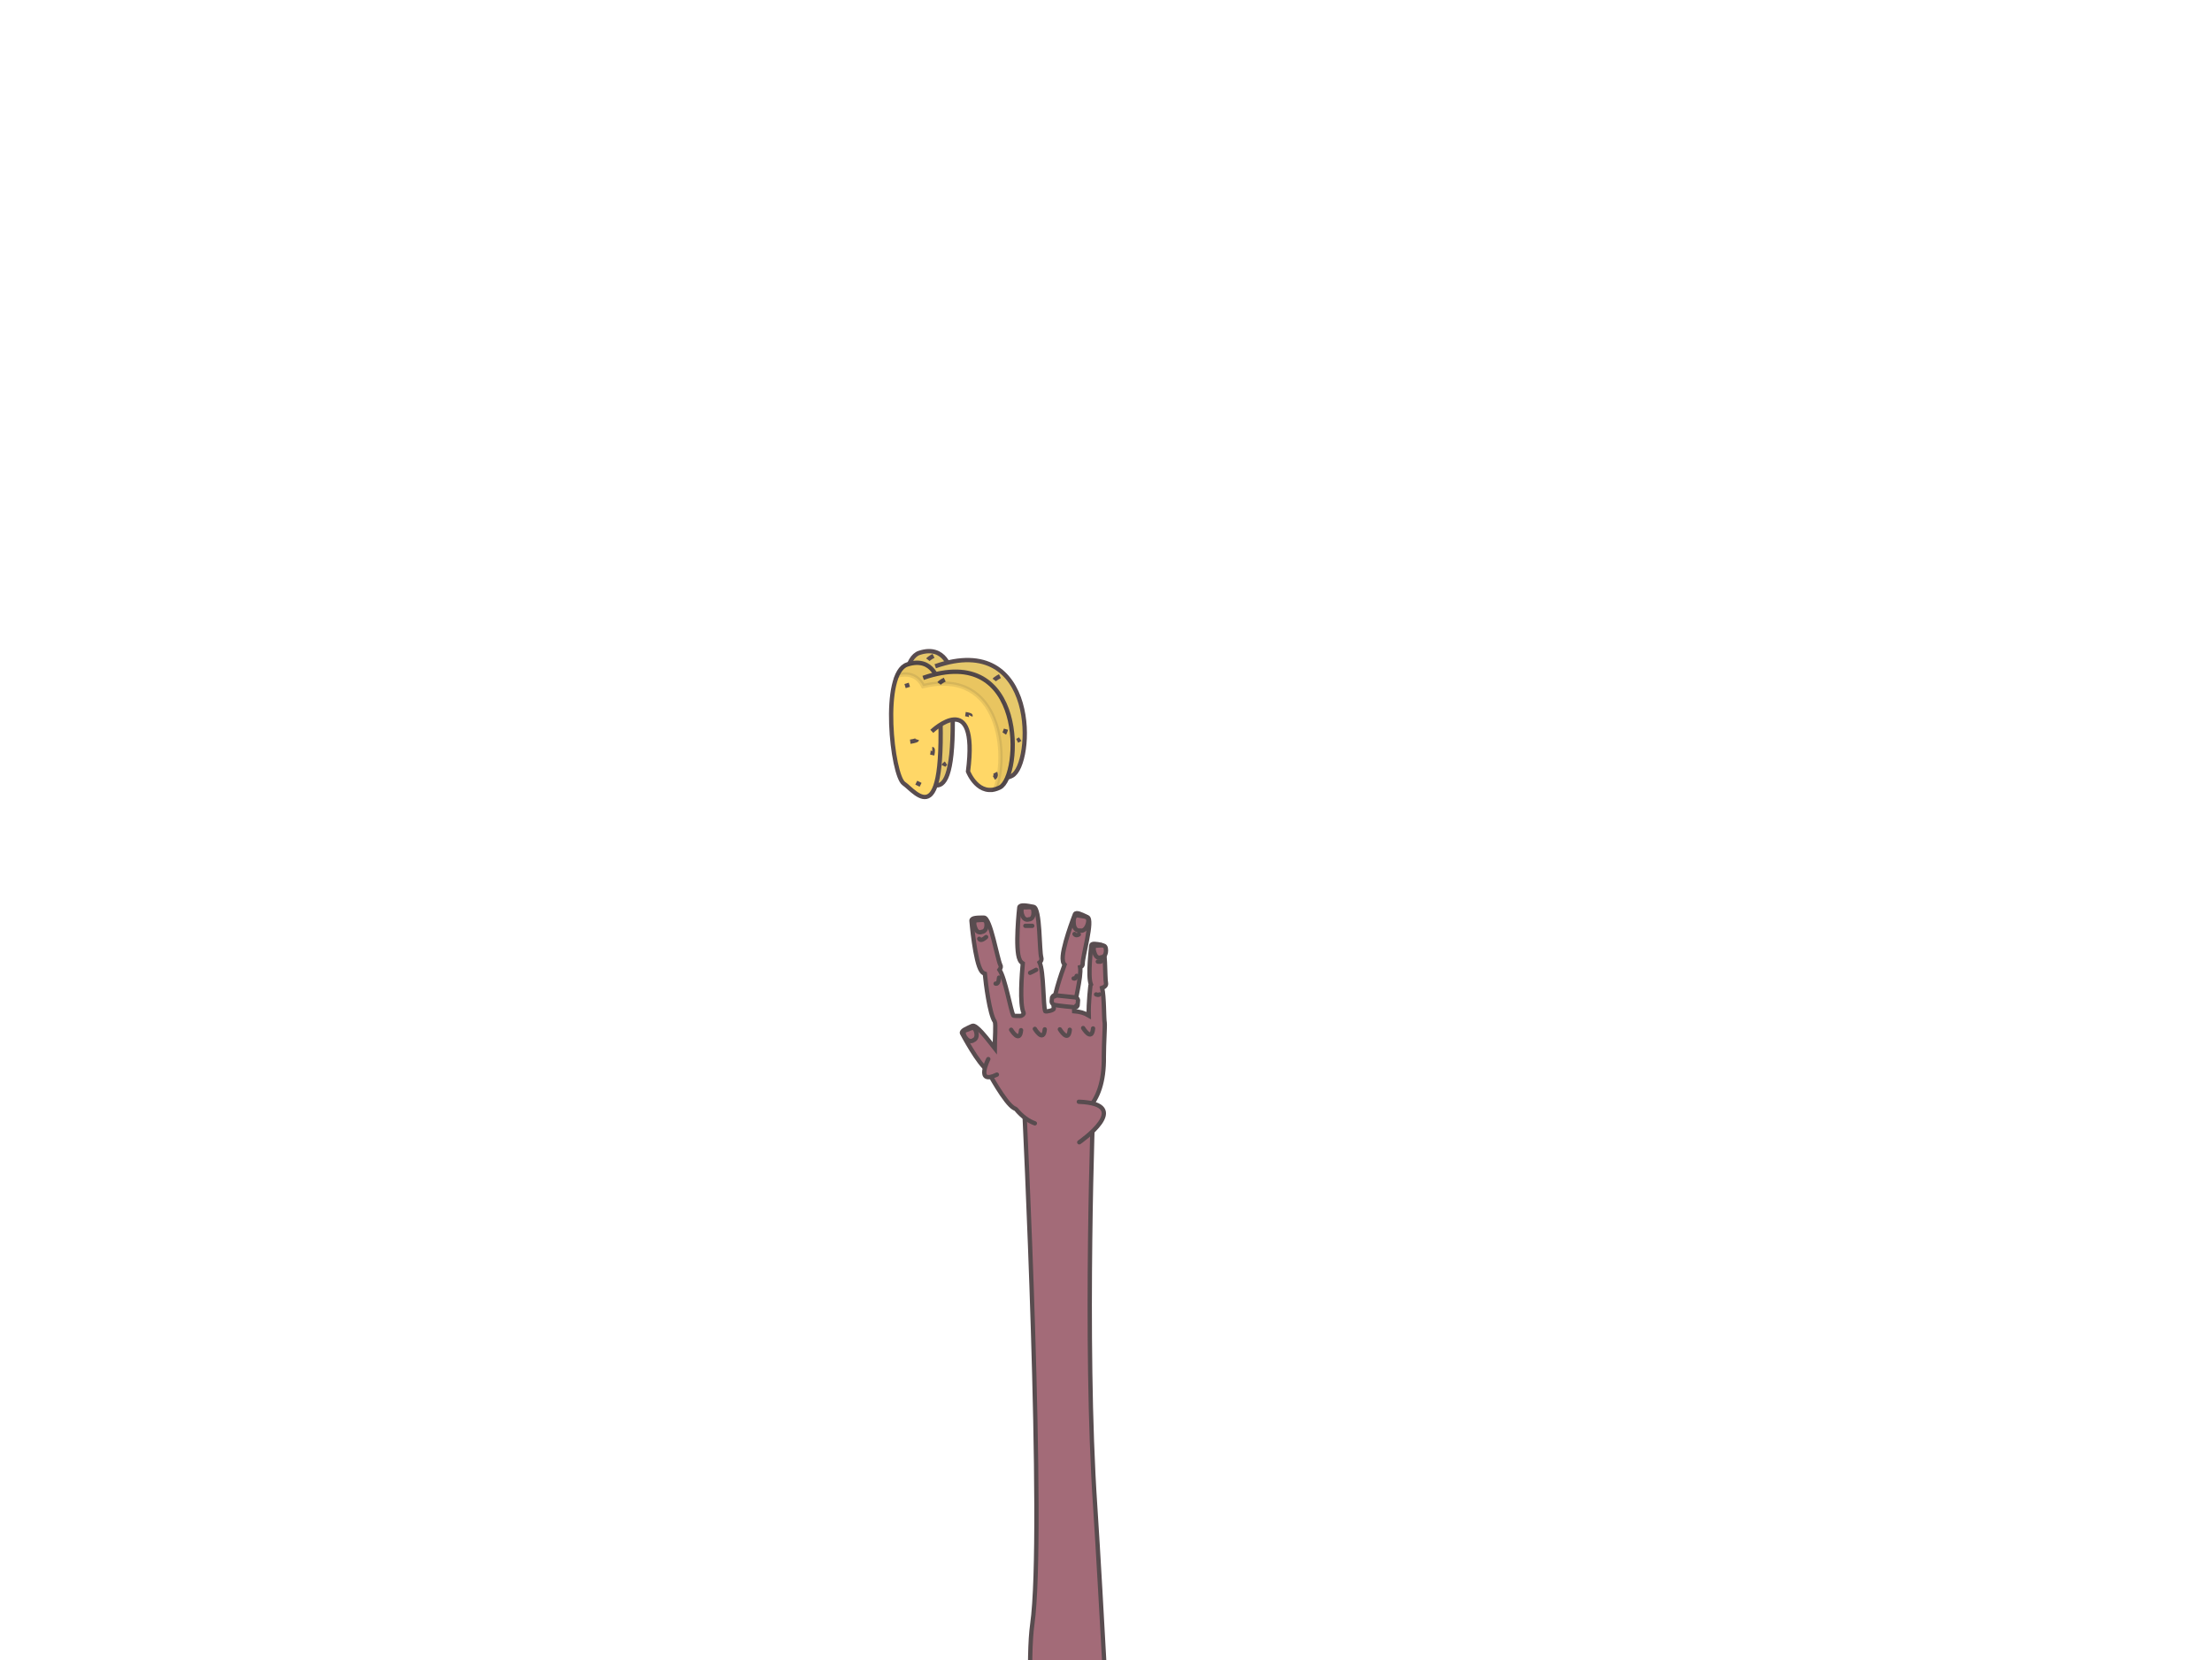 <?xml version="1.0" encoding="utf-8"?>
<!-- Generator: Adobe Illustrator 22.1.0, SVG Export Plug-In . SVG Version: 6.00 Build 0)  -->
<svg version="1.1" id="Layer_1" xmlns="http://www.w3.org/2000/svg" xmlns:xlink="http://www.w3.org/1999/xlink" x="0px" y="0px"
	 viewBox="0 0 513 385" style="enable-background:new 0 0 513 385;" xml:space="preserve">
<style type="text/css">
	.st0{fill:#A36B78;stroke:#584C4F;stroke-linecap:round;stroke-miterlimit:10;}
	.st1{fill:#E6C86B;stroke:#584C4F;stroke-miterlimit:10;}
	.st2{fill:#FCDE82;stroke:#584C4F;stroke-miterlimit:10;}
	.st3{fill:#FFD767;stroke:#584C4F;stroke-miterlimit:10;}
	.st4{opacity:0.1;fill:#231F20;stroke:#231F20;stroke-miterlimit:10;}
</style>
<g id="Layer_5">
</g>
<g id="Layer_3">
</g>
<g>
	<g>
		<g>
			<path id="XMLID_26014_" class="st0" d="M244.1,479.5c-1.8-32.4-6.8-87.8-4.7-102.8c3-21-1.9-120.5-1.9-120.5l16.1-1.6
				c0,0-2.2,56.4,0.4,94.8c1.4,21.2,3.4,61.9,5.5,95.1"/>
			<path class="st0" d="M240,260.5c-1.4-0.5-2.9-1.5-4.4-3.3c-0.1-0.1-0.2-0.1-0.4-0.2c-2.1-1.1-6.1-8.6-6.1-8.6c0-0.1,0-0.1,0-0.2
				c-2.1-1.2-6-8.6-6-8.6c-0.2-0.6,1.1-1.1,2.4-1.7c0.9-0.4,3.4,2.9,5.2,5.2c0-2,0.3-5.7,0-6.2c-1.2-1.7-2.1-8.9-2.3-11.1
				c-0.3-0.1-0.6-0.3-0.8-0.6c-1.5-2.1-2.3-11.7-2.3-11.7c0-0.7,1.4-0.7,2.9-0.7s3.1,9.6,3.8,11c0.2,0.3,0.1,0.7-0.2,1.1
				c1.3,1.9,2.6,9.4,3.2,10.6c0.1,0.1,1,0.1,1.6,0.1c0.4,0,0.9-0.4,0.8-0.7c-1-2-0.4-9.3-0.2-11.5c-0.3-0.2-0.6-0.5-0.7-0.8
				c-1.2-2.4-0.1-12.2-0.1-12.2c0.2-0.7,1.7-0.4,3.3-0.1c1.6,0.3,1.3,10.3,1.8,11.8c0.1,0.4,0,0.8-0.4,1.1c1,2.1,0.8,9.9,1.3,11.3
				c0.1,0.2,2-0.2,2-0.6c-0.4-2,1.8-8.3,2.5-10.2c-0.2-0.2-0.4-0.6-0.4-0.9c-0.5-2.4,2.8-10.8,2.8-10.8c0.3-0.6,1.6,0.1,2.9,0.7
				c1.4,0.6-1.2,9.3-1.1,10.8c0,0.4-0.2,0.7-0.6,0.8c0.4,2.1-1.5,8.9-1.4,10.2c1.3,0.1,2.4,0.4,3.4,1c-0.1-2.9,0.4-7,0.4-7
				c0-0.1,0-0.1,0.1-0.2c-0.8-1.9,0.1-9.1,0.1-9.1c0.1-0.5,1.2-0.3,2.3-0.1c1.1,0.2,0.8,7.7,1.1,8.9c0.1,0.5-0.3,0.9-0.9,1.1
				c0.5,1.9,0.4,7.2,0.6,8.1c0.1,0.6-0.2,4.9-0.2,7.8c0.1,6.1-1.5,9.7-3.4,11.8"/>
			<path class="st0" d="M252.8,257.1c-0.2,0.2-0.5,0.5-0.7,0.7"/>
			<path id="XMLID_26013_" class="st0" d="M250.2,255.5c13,0.5,0.1,9.4,0.1,9.4"/>
			<path class="st0" d="M238.6,213.2c0,0,1.1,0.1,1.1-1.6s-1.1-1.1-2.1-1.2c-1.1-0.1-0.6,1.6-0.6,1.6
				C237.5,213.7,238.6,213.2,238.6,213.2z"/>
			<path class="st0" d="M227.7,216.1c0,0,1.1,0,1.1-1.6s-1.1-1.1-2.2-1.1c-1.1,0-0.5,1.6-0.5,1.6
				C226.6,216.7,227.7,216.1,227.7,216.1z"/>
			<path class="st0" d="M255.4,222c0,0,1.1,0,1.1-1.6s-1.1-1.1-2.2-1.1c-1.1,0-0.5,1.6-0.5,1.6C254.3,222.6,255.4,222,255.4,222z"/>
			<path class="st0" d="M250.5,215.8c0,0,1.2,0.4,1.8-1.6c0.5-1.9-0.9-1.6-2.2-1.9S249,214,249,214
				C249.1,216.1,250.5,215.8,250.5,215.8z"/>
			<path class="st0" d="M225.8,241.2c0,0,1-0.3,0.6-1.9c-0.5-1.6-1.3-0.7-2.4-0.4c-1.1,0.3-0.1,1.7-0.1,1.7
				C224.9,242,225.8,241.2,225.8,241.2z"/>
			<path id="XMLID_26012_" class="st0" d="M253.5,238.5c-0.3,3.2-2.3-0.1-2.3-0.1"/>
			<path id="XMLID_26011_" class="st0" d="M248.1,238.8c-0.3,3.2-2.3-0.1-2.3-0.1"/>
			<path id="XMLID_26010_" class="st0" d="M242.3,238.7c-0.3,3.2-2.3-0.1-2.3-0.1"/>
			<path id="XMLID_26009_" class="st0" d="M236.8,238.9c-0.3,3.2-2.3-0.1-2.3-0.1"/>
			<path id="XMLID_26008_" class="st0" d="M231.2,249.2c-5.1,2.5-2-3.6-2-3.6"/>
			<path id="XMLID_26007_" class="st0" d="M231.7,226.7c-0.1,1.2-0.4,1.5-0.8,1.4"/>
			<path id="XMLID_26006_" class="st0" d="M240.3,224.9c-0.5,0.3-1,0.5-1.4,0.7"/>
			<path id="XMLID_26005_" class="st0" d="M249.8,225.6"/>
			<path id="XMLID_26004_" class="st0" d="M249.7,226.3c-0.2,0.6-0.4,0.7-0.7,0.6"/>
			<path id="XMLID_26003_" class="st0" d="M254.9,229.7"/>
			<path id="XMLID_26002_" class="st0" d="M255,230.6c-0.2,0.2-0.5,0.1-0.8,0"/>
			<path id="XMLID_26001_" class="st0" d="M228.7,217.3c-0.9,0.8-1.4,0.8-1.6,0.4"/>
			<path id="XMLID_26000_" class="st0" d="M239.4,214.7c-0.6,0-1.2,0-1.6,0"/>
			<path id="XMLID_25999_" class="st0" d="M250.2,216.7c-0.5,0.3-0.8,0.2-1-0.1"/>
			<path id="XMLID_25998_" class="st0" d="M255.4,222.9c-0.1,0.2-0.5,0.1-0.8,0.1"/>
		</g>
		<path id="XMLID_25997_" class="st0" d="M250,232.2c0,0.2-0.1,0.8-0.1,1c-0.1,0.2-0.2,0.4-0.5,0.4c-0.1,0-4.5-0.4-4.9-0.6
			c-0.5-0.2-0.6-0.5-0.6-0.8c0,0,0.1-0.8,0.1-0.9c0.1-0.2,0.2-0.3,0.3-0.4c0.1-0.1,0.2-0.1,0.3-0.1c0.4,0,4.7,0.5,4.8,0.5
			C249.9,231.4,250.1,231.9,250,232.2z"/>
		<path id="XMLID_24914_" class="st0" d="M249.5,233.4c0.1,0,0.1-0.2,0.1-0.2"/>
		<path id="XMLID_24913_" class="st0" d="M244.5,231.1c0.1-0.1,0.2-0.1,0.2-0.1"/>
	</g>
</g>
<g>
	<g>
		<g>
			<g id="XMLID_17789_">
				<path id="XMLID_17795_" class="st1" d="M220.5,155.6c0,0-1.2-6.2-7.3-4.2s-3.5,25.7-0.8,27.6
					C215.2,180.9,222.9,192.2,220.5,155.6z"/>
				<path id="XMLID_17794_" class="st1" d="M218.9,166.9c0,0,10.9-10.4,8.4,9.3c0,0,2.4,6.2,7.4,3.7c5-2.5,6.3-33.8-17.8-25.4"/>
				<path id="XMLID_17793_" class="st2" d="M231.9,156.8c0,0-1,0.5-1.3,0.9"/>
				<path id="XMLID_17792_" class="st2" d="M216.5,152.1c0,0-1,0.5-1.3,0.9"/>
				<path id="XMLID_17791_" class="st2" d="M219.4,177c-0.3,0.2-0.5,0.4-0.6,0.6"/>
				<path id="XMLID_17790_" class="st2" d="M236.6,171.4c0,0-0.3,0.2-0.7,0.4"/>
			</g>
			<g id="XMLID_17778_">
				<path id="XMLID_17788_" class="st3" d="M217.7,158.3c0,0-1.2-6.2-7.3-4.2s-3.5,25.7-0.8,27.6
					C212.4,183.6,220.1,194.9,217.7,158.3z"/>
				<path id="XMLID_17787_" class="st3" d="M216.1,169.6c0,0,10.9-10.4,8.4,9.3c0,0,2.4,6.2,7.4,3.7c5-2.5,6.3-33.8-17.8-25.4"/>
				<line id="XMLID_17786_" class="st3" x1="212.5" y1="181.5" x2="213.5" y2="182"/>
				<path id="XMLID_17785_" class="st3" d="M230.8,179.2c0,0,0.4,0.8-0.3,1.2"/>
				<path id="XMLID_17784_" class="st3" d="M233.3,169.1c0,0-0.2,0.7-0.4,1"/>
				<path id="XMLID_17783_" class="st3" d="M216.2,175.1c0,0,0.3-1.4,0-1.4"/>
				<path id="XMLID_17782_" class="st3" d="M223.9,165.6c0,0,1.3,0.2,1.2,0.4"/>
				<path id="XMLID_17781_" class="st3" d="M211.1,172c0,0,1.5-0.2,1.6-0.5"/>
				<path id="XMLID_17780_" class="st3" d="M219.1,157.6c0,0-1,0.5-1.3,0.9"/>
				<line id="XMLID_17779_" class="st3" x1="209.9" y1="159.1" x2="210.9" y2="158.8"/>
				<path class="st4" d="M217,156.3c-0.9-1.6-2.8-3.5-6.6-2.2c-1,0.3-1.8,1.3-2.4,2.6c3.5-1,5.3,0.8,6.1,2.4
					c18.3-4.3,19.7,16.6,16.7,23.9c0.3-0.1,0.7-0.2,1.1-0.4C236.7,180.2,238.1,151.3,217,156.3z"/>
			</g>
		</g>
	</g>
</g>
</svg>

